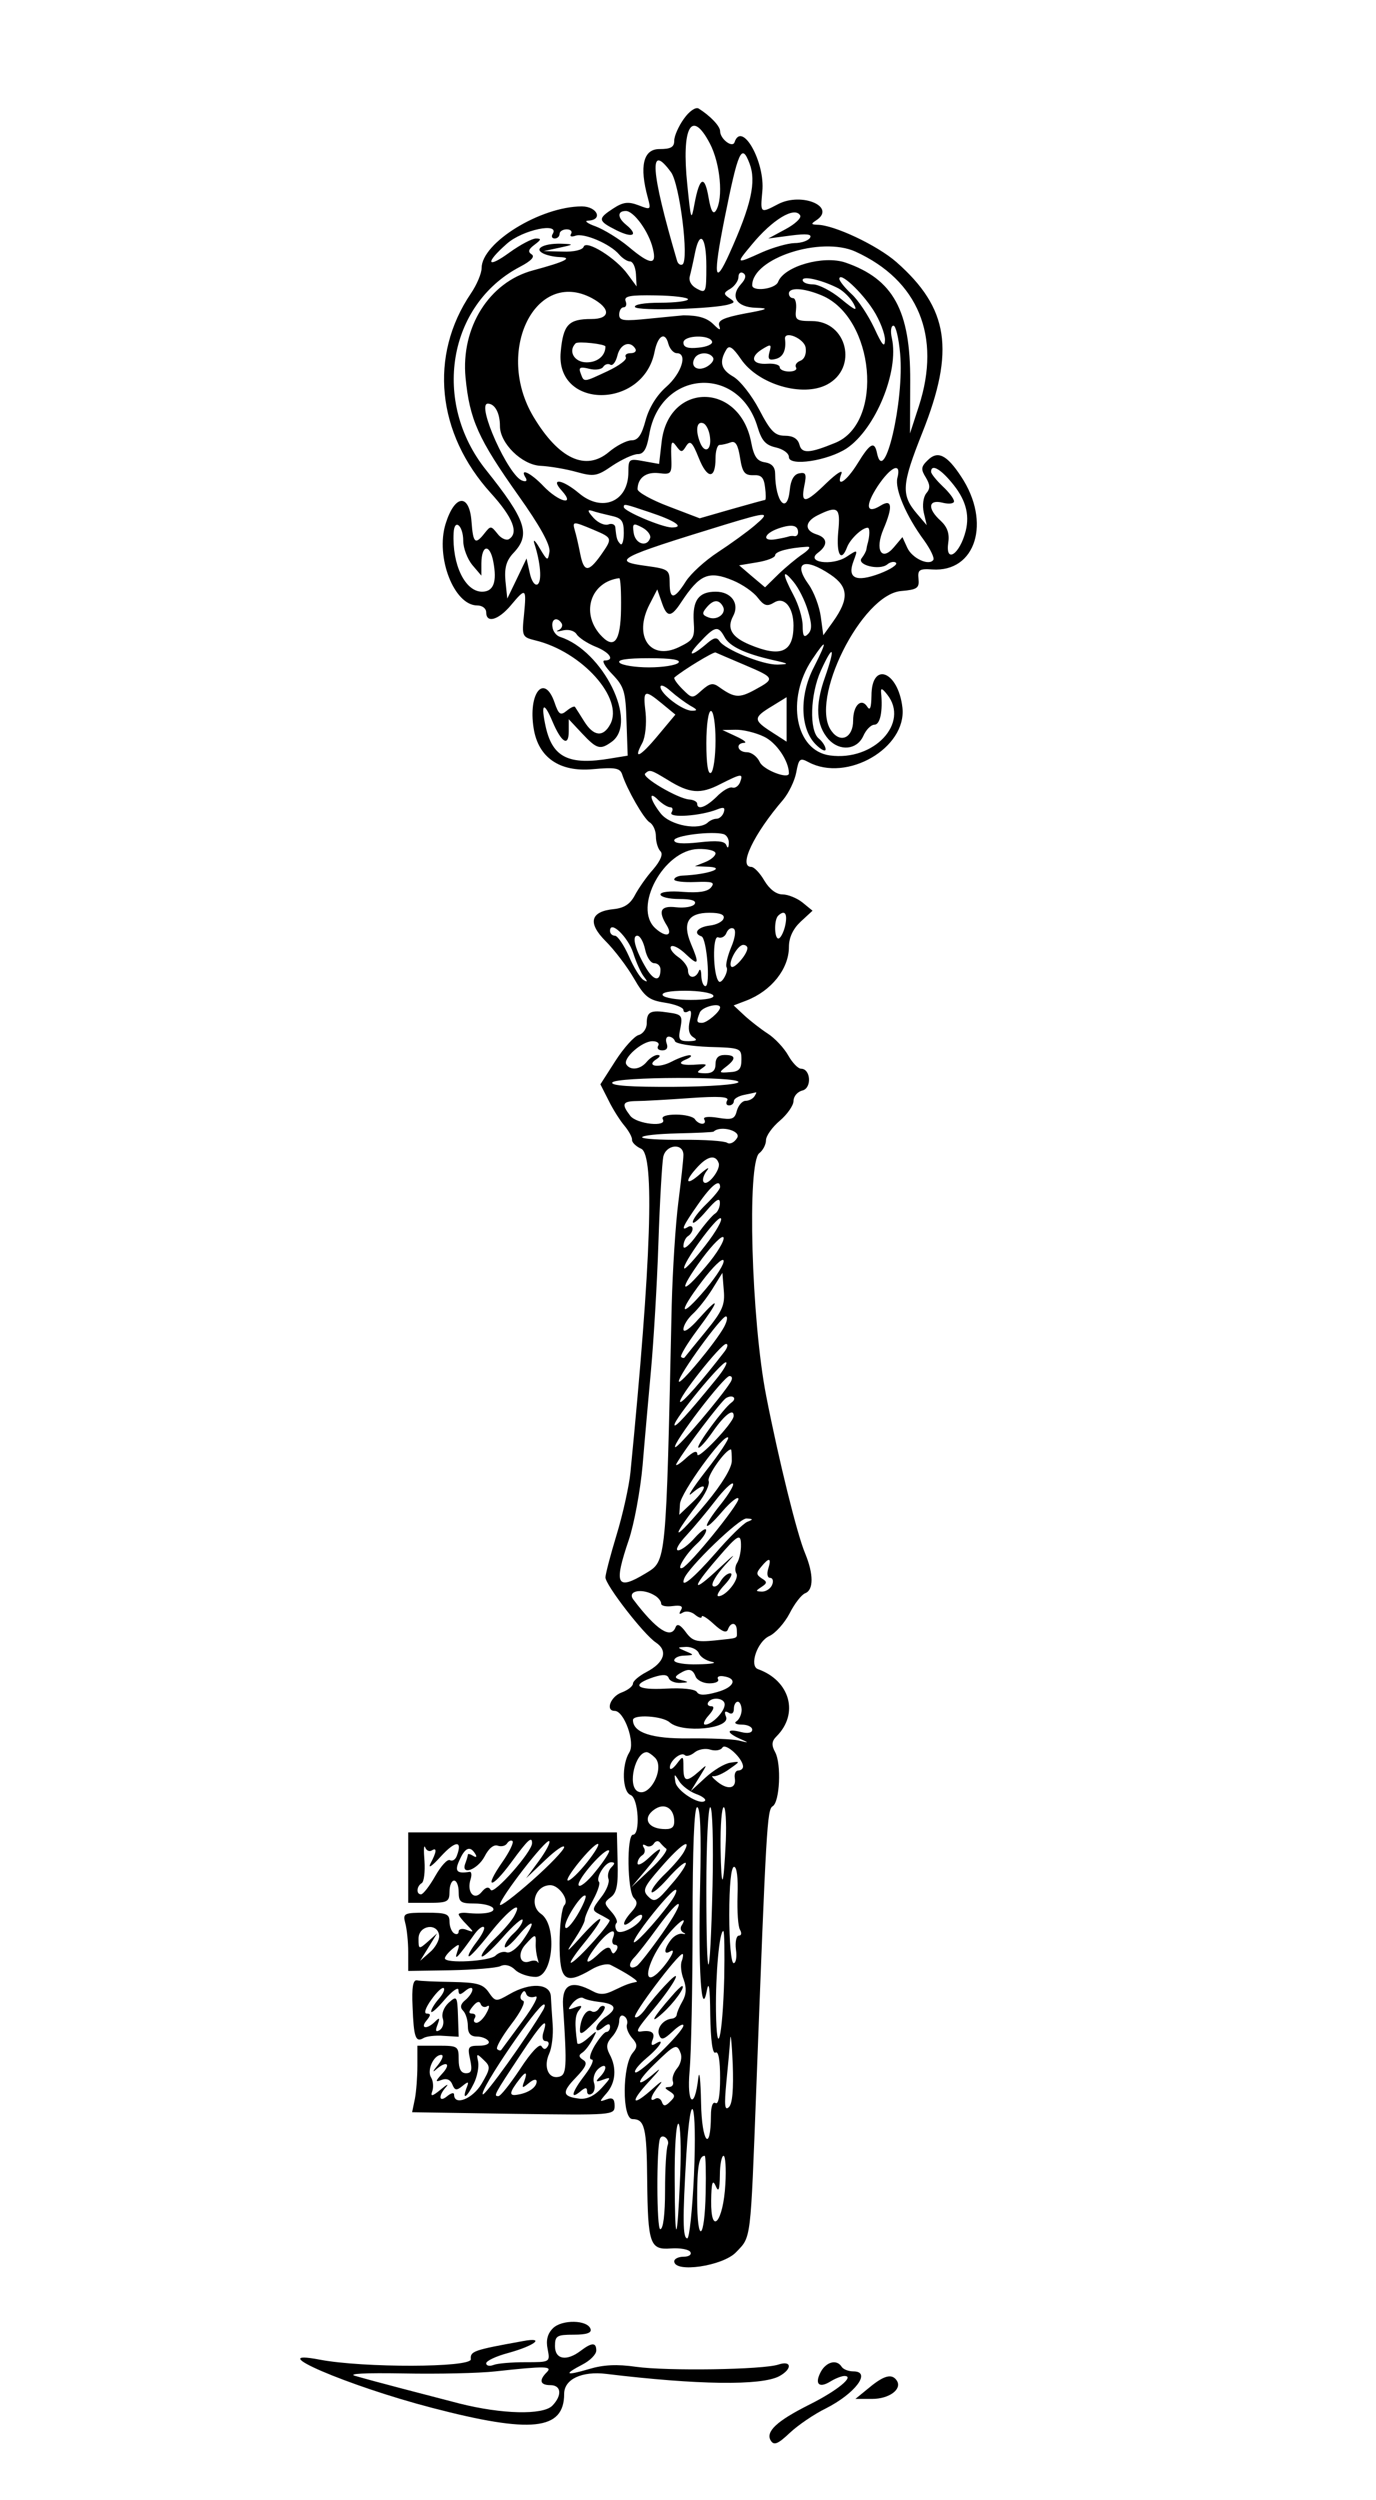 <?xml version="1.0" standalone="no"?>
<!DOCTYPE svg PUBLIC "-//W3C//DTD SVG 20010904//EN"
 "http://www.w3.org/TR/2001/REC-SVG-20010904/DTD/svg10.dtd">
<svg version="1.0" xmlns="http://www.w3.org/2000/svg"
 width="300pt" height="545pt" viewBox="0 0 300 545"
 preserveAspectRatio="xMidYMid meet">
<g transform="translate(0,545) scale(0.05,-0.05)"
fill="#000000" stroke="none">
<path d="M2982 10382 c-23 -32 -42 -75 -42 -95 0 -29 -15 -37 -65 -37 -70 0
-88 -75 -50 -213 14 -52 13 -53 -41 -32 -45 17 -67 14 -110 -14 -69 -45 -68
-54 16 -96 71 -35 95 -20 40 25 -38 31 -39 60 -1 60 35 0 101 -91 118 -165 18
-73 -11 -71 -106 9 -42 35 -107 75 -144 89 -37 13 -51 25 -32 25 66 3 39 62
-28 62 -179 0 -437 -158 -437 -269 0 -23 -21 -73 -47 -111 -183 -271 -149
-610 88 -871 96 -106 122 -173 78 -200 -12 -7 -35 4 -50 24 -28 35 -30 35 -56
2 -41 -52 -50 -44 -57 50 -9 125 -73 120 -113 -9 -45 -145 37 -356 138 -356
22 0 39 -13 39 -30 0 -49 53 -34 107 30 66 79 69 77 58 -39 -10 -96 -8 -99 48
-113 205 -49 388 -254 328 -366 -31 -58 -73 -53 -114 13 -19 30 -37 59 -40 63
-4 4 -20 -4 -37 -18 -26 -21 -34 -16 -52 37 -45 129 -116 41 -91 -113 20 -127
113 -191 257 -178 99 9 120 5 129 -23 21 -65 94 -193 120 -209 15 -9 27 -36
27 -61 0 -25 9 -54 20 -65 12 -12 1 -40 -32 -79 -29 -32 -64 -83 -80 -113 -20
-38 -46 -55 -91 -60 -103 -10 -116 -60 -36 -140 38 -38 93 -110 123 -162 47
-81 65 -95 135 -106 45 -7 81 -21 81 -32 0 -10 9 -13 21 -6 13 9 16 -5 7 -40
-9 -37 -4 -60 14 -72 21 -13 16 -17 -19 -18 -42 0 -47 7 -36 58 10 53 6 59
-53 67 -78 12 -94 4 -94 -48 0 -22 -16 -45 -35 -50 -19 -5 -65 -56 -101 -112
l-66 -103 36 -71 c19 -39 51 -89 70 -111 18 -22 33 -49 32 -60 -1 -11 17 -29
40 -39 59 -28 44 -484 -47 -1411 -6 -60 -33 -182 -60 -271 -27 -89 -49 -173
-49 -187 0 -33 166 -248 220 -284 54 -36 37 -88 -42 -129 -32 -17 -58 -39 -58
-50 0 -11 -22 -29 -50 -39 -48 -18 -71 -80 -30 -80 42 0 91 -139 64 -181 -34
-55 -31 -172 6 -186 34 -13 43 -173 10 -173 -28 0 -25 -247 4 -276 18 -18 15
-32 -10 -60 -47 -52 -42 -78 6 -34 22 20 40 27 40 15 0 -33 -96 -88 -111 -63
-7 11 -8 26 -1 33 7 6 -4 29 -23 50 -32 36 -32 40 -1 63 25 19 32 53 29 153
l-3 129 -455 0 -455 0 0 -153 0 -154 90 0 c82 0 90 5 90 49 0 26 9 48 20 48
11 0 20 -22 20 -50 0 -44 9 -50 69 -50 38 0 74 -9 81 -20 12 -19 -40 -29 -115
-21 -19 2 -35 -1 -35 -6 0 -6 16 -26 35 -45 33 -34 33 -35 0 -23 -19 8 -35 4
-35 -7 0 -11 -9 -15 -20 -8 -11 7 -20 30 -20 51 0 34 -14 39 -102 39 -97 0
-102 -3 -91 -45 7 -25 13 -82 13 -127 l0 -82 185 3 c102 2 200 10 217 18 20
10 45 3 64 -16 17 -17 58 -31 90 -31 76 0 95 225 23 275 -53 37 -25 125 41
125 37 0 83 -65 61 -87 -11 -11 -21 -87 -21 -167 0 -163 23 -182 140 -113 30
18 68 27 83 19 73 -37 125 -72 112 -74 -32 -6 -47 -12 -97 -36 -40 -20 -63
-21 -94 -4 -93 50 -134 30 -129 -63 18 -275 16 -304 -20 -311 -45 -9 -66 46
-40 102 11 24 18 80 15 124 -3 44 -7 100 -8 125 -3 57 -90 62 -180 10 -59 -34
-62 -34 -91 8 -25 36 -51 43 -160 45 -71 1 -140 4 -153 7 -17 3 -23 -30 -19
-115 5 -133 13 -157 47 -137 12 8 52 13 88 10 l66 -4 -3 91 c-3 87 -5 89 -41
57 -21 -20 -32 -48 -25 -69 6 -19 0 -41 -14 -50 -17 -10 -20 -4 -9 24 11 30 9
33 -11 13 -35 -35 -67 -31 -37 5 19 23 19 30 1 30 -14 0 -6 25 20 61 24 34 48
56 54 50 6 -6 -4 -27 -22 -47 -18 -21 -33 -45 -33 -55 0 -10 27 14 59 52 33
38 60 57 60 42 1 -23 7 -23 31 -3 17 14 30 16 30 5 0 -11 -14 -32 -31 -46 -21
-17 -24 -32 -10 -46 12 -12 21 -42 21 -67 0 -32 12 -46 39 -46 21 0 44 -9 51
-20 7 -11 -10 -20 -40 -20 -49 0 -52 -5 -40 -60 10 -47 6 -60 -18 -60 -22 0
-32 19 -32 60 0 58 -3 60 -90 60 l-90 0 0 -87 c0 -49 -5 -114 -11 -145 l-12
-58 442 -7 c434 -6 441 -6 441 35 0 30 -9 38 -35 28 -33 -12 -33 -11 0 27 40
46 45 111 13 170 -16 31 -14 48 10 75 18 19 32 51 32 70 0 19 9 29 21 21 12
-7 17 -23 13 -36 -5 -13 5 -39 21 -58 25 -28 26 -40 4 -66 -46 -55 -47 -289
-1 -289 53 0 62 -36 64 -267 3 -278 12 -304 103 -297 39 3 78 -4 85 -15 7 -12
-6 -21 -29 -21 -22 0 -41 -9 -41 -20 0 -52 211 -21 269 39 67 70 63 39 89 721
43 1137 47 1210 71 1224 31 18 39 184 11 236 -17 31 -15 48 6 69 99 99 59 243
-81 293 -39 14 -3 120 49 144 27 12 67 57 89 99 21 42 52 82 68 88 37 14 37
83 0 173 -35 82 -115 406 -170 687 -65 332 -84 1018 -30 1059 16 12 29 38 29
56 0 19 27 57 60 85 33 28 60 67 60 86 0 20 17 41 39 46 42 11 36 95 -6 95
-13 0 -38 26 -56 58 -18 32 -58 75 -89 95 -31 20 -77 56 -103 80 l-46 43 55
21 c109 42 186 138 186 234 0 41 18 79 51 110 l52 48 -44 36 c-24 19 -63 35
-87 35 -27 0 -57 23 -79 60 -19 33 -45 60 -57 60 -58 0 10 143 139 293 24 29
50 82 57 119 11 60 16 65 53 45 168 -90 429 62 410 237 -18 160 -135 205 -135
52 -1 -51 -6 -67 -18 -48 -26 41 -62 7 -62 -60 0 -74 -54 -101 -94 -46 -100
133 131 597 304 611 70 6 79 13 75 53 -4 39 3 45 60 41 190 -13 258 206 126
405 -63 96 -103 115 -147 70 -28 -27 -29 -39 -7 -74 19 -32 20 -48 2 -69 -13
-16 -18 -52 -11 -84 l13 -55 -41 48 c-72 84 -69 127 22 356 143 359 115 542
-113 743 -83 73 -273 163 -346 163 -26 1 -27 4 -6 18 94 59 -60 126 -164 72
-78 -41 -78 -41 -69 55 13 128 -89 310 -121 215 -9 -27 -63 14 -63 48 0 22
-43 67 -94 99 -13 7 -41 -12 -64 -45z m113 -107 c46 -87 60 -240 27 -293 -12
-19 -22 -3 -32 55 -17 101 -39 93 -61 -22 -15 -82 -16 -79 -32 79 -26 252 18
333 98 181z m173 -87 c31 -80 8 -182 -88 -395 -65 -144 -71 -99 -21 152 60
300 75 332 109 243z m-342 -39 c38 -52 79 -383 50 -402 -9 -5 -20 2 -24 17
-115 392 -124 519 -26 385z m563 -188 c7 -11 -22 -38 -63 -60 l-76 -41 98 13
c70 9 94 6 84 -10 -8 -13 -39 -23 -68 -23 -30 -1 -93 -19 -141 -40 -115 -52
-116 -52 -46 32 91 111 188 169 212 129z m-1079 -81 c-7 -11 -3 -20 9 -20 11
0 21 9 21 20 0 11 14 20 31 20 17 0 26 -9 19 -20 -7 -11 1 -14 19 -8 36 14
153 -36 191 -82 14 -16 35 -30 47 -30 13 0 24 -25 26 -55 l3 -54 -39 53 c-51
71 -182 152 -192 120 -5 -14 -43 -23 -92 -21 l-83 2 70 15 c61 13 63 15 17 17
-77 4 -128 -18 -94 -39 15 -10 50 -18 77 -19 61 -2 25 -20 -116 -58 -191 -51
-315 -249 -294 -468 18 -183 55 -266 230 -513 96 -135 140 -216 136 -246 -7
-42 -9 -41 -43 16 -19 33 -30 42 -23 20 27 -83 34 -165 14 -178 -12 -7 -27 15
-34 50 l-14 63 -42 -88 -42 -87 -8 77 c-5 58 4 89 35 122 76 80 55 143 -119
361 -238 297 -167 721 146 886 50 26 68 45 52 55 -17 11 -14 22 13 42 29 22
31 27 6 27 -17 0 -68 -27 -114 -60 -101 -74 -110 -48 -12 38 68 60 231 94 199
42z m670 -141 c0 -115 -2 -119 -41 -98 -25 13 -37 35 -31 55 5 19 15 63 22 99
21 106 50 74 50 -56z m650 64 c274 -125 375 -369 277 -673 l-39 -120 1 230 c1
306 -74 443 -282 515 -97 33 -268 -16 -294 -84 -12 -32 -113 -44 -113 -15 0
118 299 215 450 147z m-499 -142 c-49 -54 -19 -101 66 -103 60 -2 52 -7 -49
-25 -93 -18 -119 -30 -112 -53 8 -22 2 -21 -24 5 -29 29 -66 40 -132 40 -5 0
-71 -7 -145 -14 -116 -12 -135 -10 -135 17 0 18 9 32 19 32 11 0 15 12 9 27
-8 22 19 27 131 25 77 -1 141 -9 141 -17 0 -8 -55 -15 -121 -15 -70 0 -116 -8
-110 -19 11 -18 348 -8 410 12 26 8 26 11 0 28 -25 17 -24 23 6 40 19 12 35
35 35 51 0 17 10 24 21 17 14 -9 11 -25 -10 -48z m426 -19 c23 -13 52 -42 65
-66 19 -35 8 -31 -54 20 -42 35 -98 64 -123 64 -25 0 -45 8 -45 19 0 20 88 -1
157 -37z m151 -94 c29 -45 51 -104 51 -130 -1 -37 -12 -24 -47 52 -26 55 -70
122 -99 148 -29 27 -53 57 -53 66 0 34 96 -55 148 -136z m-225 64 c231 -97
273 -556 59 -643 -112 -46 -146 -48 -156 -8 -7 26 -28 39 -63 39 -44 0 -63 19
-112 113 -33 63 -84 128 -114 145 -54 31 -62 65 -29 119 12 19 28 8 63 -43 75
-110 268 -167 375 -111 137 72 88 277 -66 277 -68 0 -74 5 -69 50 3 28 -3 50
-13 50 -10 0 -18 9 -18 20 0 28 64 25 143 -8z m-1002 -12 c83 -45 82 -91 -2
-91 -100 0 -123 -24 -134 -143 -24 -251 359 -252 409 -1 14 72 46 91 60 37 6
-23 23 -42 37 -42 49 0 21 -88 -46 -147 -42 -37 -75 -91 -90 -146 -17 -64 -33
-87 -61 -87 -21 0 -66 -23 -99 -51 -101 -85 -219 -30 -329 154 -170 285 9 648
255 517z m1344 -242 c19 -204 -70 -585 -101 -433 -11 53 -30 43 -84 -45 -50
-81 -96 -110 -71 -45 7 19 -21 1 -64 -40 -93 -91 -114 -94 -98 -14 11 52 7 61
-22 55 -23 -4 -37 -29 -41 -71 -11 -112 -63 -55 -64 69 0 29 -14 45 -44 50
-35 5 -49 25 -61 90 -52 261 -360 260 -390 -1 l-11 -96 -67 12 c-64 12 -67 10
-67 -48 0 -129 -115 -177 -216 -91 -73 61 -127 68 -74 10 61 -68 -14 -49 -80
20 -56 59 -106 82 -78 37 8 -13 3 -19 -14 -13 -60 18 -203 336 -151 336 31 0
53 -41 53 -98 0 -75 95 -168 175 -173 41 -2 113 -14 159 -27 76 -21 89 -19
157 28 41 27 91 50 110 50 26 0 39 22 50 85 47 282 390 307 472 34 18 -60 35
-80 80 -90 31 -7 57 -25 57 -42 0 -42 170 -16 252 38 125 84 229 335 197 480
-7 30 -4 55 7 55 10 0 23 -55 29 -122z m-820 52 c3 -11 -24 -23 -60 -26 -46
-5 -65 2 -65 22 0 33 117 36 125 4z m408 -26 c4 -27 -5 -50 -23 -57 -16 -6
-25 -19 -19 -29 6 -10 -7 -18 -30 -18 -22 0 -41 8 -41 19 0 10 -24 17 -53 15
-67 -5 -80 28 -24 63 39 24 42 23 32 -13 -8 -30 -2 -37 28 -29 32 8 46 39 40
87 -4 39 84 2 90 -38z m-873 5 c0 -40 -34 -69 -82 -69 -54 0 -82 49 -48 83 10
10 130 -3 130 -14z m130 -9 c7 -11 -2 -20 -20 -20 -18 0 -27 -8 -21 -18 6 -10
-30 -37 -79 -60 -107 -50 -103 -50 -118 -10 -10 26 -3 30 37 20 26 -7 54 -3
61 8 7 11 21 16 31 10 10 -7 24 11 31 39 12 51 55 68 78 31z m339 -39 c7 -10
-6 -28 -27 -40 -42 -23 -75 2 -52 39 16 25 64 26 79 1z m-13 -348 c7 -57 -24
-73 -44 -21 -20 52 -14 92 13 83 14 -4 28 -32 31 -62z m-104 -38 c17 27 27 18
55 -52 37 -93 73 -94 73 -2 0 33 8 59 18 59 10 0 32 5 48 11 21 8 32 -10 41
-67 10 -64 20 -77 58 -76 35 2 46 -10 51 -53 4 -30 4 -55 0 -55 -3 0 -69 -18
-146 -40 l-139 -40 -136 52 c-74 28 -135 62 -135 75 1 49 36 76 92 70 56 -7
58 -4 55 72 -2 65 2 73 21 47 22 -30 26 -30 44 -1z m921 -139 c-12 -48 38
-166 117 -273 27 -38 45 -75 40 -84 -18 -28 -93 6 -114 53 l-21 46 -37 -44
c-54 -64 -84 -12 -46 78 42 99 38 134 -11 104 -64 -40 -70 -2 -14 84 58 87
105 107 86 36z m235 -18 c62 -73 81 -139 63 -213 -26 -103 -90 -145 -76 -50 6
39 -5 68 -33 94 -59 53 -55 95 8 79 28 -7 50 -4 50 6 0 11 -22 40 -50 66 -27
26 -50 54 -50 63 0 34 38 15 88 -45z m-1317 -131 c112 -37 157 -67 98 -67 -43
1 -209 71 -209 89 0 15 1 15 111 -22z m-166 -16 c46 -10 55 -22 55 -75 0 -34
-7 -56 -15 -48 -14 15 -17 22 -22 74 -2 12 -16 17 -31 11 -16 -5 -44 7 -64 29
-26 29 -28 37 -7 31 16 -6 54 -15 84 -22z m990 -71 c-9 -98 13 -135 39 -65 14
35 64 83 89 84 11 1 10 -37 -1 -74 -1 -3 -3 -12 -4 -20 -1 -8 -10 -25 -20 -38
-26 -30 77 -56 111 -28 13 11 31 14 38 7 8 -8 -24 -29 -71 -47 -104 -39 -143
-21 -114 55 19 51 19 51 -31 18 -63 -41 -181 -24 -124 18 44 33 42 65 -7 80
-53 17 -51 55 5 83 89 44 101 35 90 -73z m-365 28 c-33 -28 -105 -80 -160
-116 -55 -36 -118 -93 -140 -128 -50 -79 -70 -80 -70 -5 0 56 -5 60 -100 73
-158 21 -129 36 340 180 191 58 203 58 130 -4z m-1270 -67 c0 -31 18 -78 39
-104 l40 -47 0 54 c1 82 37 86 52 7 17 -89 1 -131 -49 -131 -74 0 -131 118
-124 256 3 66 42 33 42 -35z m568 49 c84 -36 84 -36 31 -112 -54 -75 -73 -73
-89 7 -7 36 -17 81 -23 100 -12 43 -10 43 81 5z m247 -36 c-14 -42 -65 -26
-72 23 -6 41 -2 44 37 23 23 -12 39 -33 35 -46z m645 25 c0 -11 -7 -18 -15
-17 -8 2 -19 1 -25 -1 -5 -2 -30 -8 -55 -12 -64 -12 -56 24 10 47 58 20 85 14
85 -17z m20 -95 c-27 -18 -76 -59 -107 -89 l-57 -56 -57 48 -56 48 78 13 c44
7 79 21 79 31 0 16 57 32 140 37 17 1 9 -12 -20 -32z m122 -90 c78 -53 81
-105 11 -204 l-43 -60 -11 81 c-6 45 -30 109 -54 142 -69 96 -17 118 97 41z
m-426 -25 c41 -17 89 -50 108 -75 28 -36 41 -40 72 -21 44 27 84 -21 84 -101
0 -116 -55 -140 -191 -83 -79 33 -101 71 -72 125 29 54 -8 106 -76 106 -74 0
-102 -37 -96 -131 5 -71 -1 -80 -65 -111 -125 -60 -199 48 -128 186 l34 66 19
-55 c23 -69 41 -69 86 0 80 121 119 138 225 94z m327 -132 c18 -60 18 -84 0
-102 -17 -17 -23 -9 -23 36 0 33 -18 93 -40 134 -50 94 -50 119 0 58 22 -26
50 -82 63 -126z m-815 8 c-2 -145 -31 -180 -92 -111 -84 97 -39 229 84 245 6
0 9 -60 8 -134z m443 13 c20 -31 -23 -66 -62 -50 -27 10 -29 18 -9 42 29 35
53 38 71 8z m-702 -76 c6 -10 0 -24 -14 -30 -14 -6 -5 -7 19 -1 25 6 50 -1 60
-16 9 -15 45 -39 81 -54 64 -25 88 -61 41 -61 -13 0 2 -27 34 -60 52 -54 58
-76 62 -208 l5 -147 -74 -12 c-182 -31 -253 4 -283 136 -23 104 -9 116 29 25
39 -92 71 -112 71 -43 l0 53 58 -62 c65 -69 79 -73 130 -36 116 85 -39 397
-226 457 -16 5 -31 24 -33 43 -6 36 21 46 40 16z m710 -59 c21 -41 88 -73 211
-101 72 -16 74 -18 20 -20 -65 -1 -230 66 -253 103 -11 17 -24 15 -51 -8 -72
-62 -95 -62 -37 0 68 73 82 77 110 26z m389 -134 c-63 -122 -59 -267 9 -335
24 -24 43 -33 43 -21 0 12 -13 33 -30 47 -42 35 -37 192 9 295 55 121 65 105
18 -29 -44 -124 -38 -209 16 -270 49 -53 123 -46 151 14 12 28 34 50 49 50 25
0 37 59 29 140 -2 22 5 19 27 -9 98 -124 -59 -291 -250 -265 -151 20 -193 245
-78 418 66 99 68 85 7 -35z m-302 12 c134 -57 135 -60 45 -109 -68 -37 -89
-35 -155 12 -27 20 -41 17 -76 -14 -41 -37 -42 -37 -85 6 -23 23 -39 46 -34
50 40 34 171 113 179 109 6 -3 63 -27 126 -54z m-288 9 c-11 -11 -69 -20 -128
-20 -59 0 -117 9 -128 20 -13 13 29 20 128 20 99 0 141 -7 128 -20z m52 -187
c31 -17 33 -22 8 -22 -40 -1 -138 73 -138 104 0 12 20 4 45 -19 25 -22 63 -50
85 -63z m-122 8 l57 -47 -76 -91 c-79 -95 -110 -109 -68 -32 13 25 19 83 14
132 -12 100 -6 103 73 38z m542 -68 l0 -97 -65 42 c-81 52 -81 63 0 112 36 22
65 40 65 40 0 0 0 -44 0 -97z m-310 -92 c0 -71 -9 -134 -20 -141 -13 -8 -20
40 -20 129 0 81 9 141 20 141 11 0 20 -56 20 -129z m211 17 c54 -25 109 -106
109 -160 0 -28 -112 15 -127 49 -11 24 -36 43 -56 43 -41 0 -52 39 -12 41 14
0 -2 13 -35 28 l-60 28 57 1 c31 1 87 -12 124 -30z m-419 -189 c95 -59 142
-63 229 -18 93 47 101 48 86 8 -7 -17 -22 -27 -34 -23 -12 4 -43 -14 -68 -40
-47 -46 -85 -60 -85 -30 0 8 -16 17 -35 18 -50 4 -208 97 -192 113 20 19 25
17 99 -28z m11 -119 c10 0 13 -10 5 -23 -15 -25 129 -15 200 14 28 11 35 8 28
-13 -5 -15 -19 -28 -31 -28 -12 0 -28 -7 -37 -15 -38 -38 -165 -15 -207 38
-48 61 -55 104 -10 58 18 -17 41 -31 52 -31z m255 -157 c-1 -21 -5 -24 -11 -8
-7 18 -41 21 -119 12 -72 -8 -108 -5 -108 9 0 21 164 41 215 27 14 -4 24 -22
23 -40z m-58 -44 c0 -11 -20 -28 -45 -38 l-45 -18 48 -2 c98 -2 16 -34 -103
-39 -19 -1 -35 -9 -35 -17 0 -8 41 -13 91 -11 76 3 88 -1 69 -24 -15 -18 -54
-24 -121 -19 -57 5 -99 0 -99 -11 0 -11 37 -20 81 -20 54 0 77 -7 68 -22 -8
-12 -44 -18 -81 -14 -68 8 -80 -16 -40 -80 27 -45 -5 -53 -50 -12 -100 90 36
343 187 346 41 1 75 -7 75 -19z m35 -284 c-4 -14 -32 -28 -62 -31 -52 -7 -72
-34 -34 -47 23 -9 40 -217 17 -217 -9 0 -17 20 -18 45 0 25 -6 34 -11 20 -14
-34 -47 -32 -47 4 0 16 -20 43 -44 59 -24 17 -37 37 -30 45 8 8 37 -7 64 -33
57 -54 61 -45 22 47 -37 90 -11 133 81 133 47 0 68 -8 62 -25z m270 -25 c-5
-28 -18 -55 -27 -61 -21 -13 -25 78 -5 98 28 27 41 11 32 -37z m-664 -125 c13
-41 34 -88 47 -104 17 -22 16 -25 -2 -14 -14 8 -43 55 -64 104 -22 49 -49 89
-61 89 -11 0 -21 9 -21 21 0 49 78 -26 101 -96z m427 24 c-16 -39 -25 -78 -20
-86 11 -17 -22 -77 -34 -62 -25 27 -28 201 -3 192 14 -6 31 3 37 20 7 16 20
24 31 18 11 -7 7 -40 -11 -82z m-375 -9 c7 -33 24 -60 40 -60 15 0 27 -12 27
-27 0 -53 -27 -52 -61 3 -48 80 -66 144 -40 144 12 0 27 -27 34 -60z m446 5
c-1 -27 -58 -92 -70 -80 -16 16 27 95 52 95 10 0 19 -7 18 -15z m-149 -205 c8
-12 -29 -20 -98 -20 -60 0 -115 9 -122 20 -8 12 29 20 98 20 60 0 115 -9 122
-20z m30 -53 c0 -18 -57 -67 -79 -67 -24 0 -25 6 -10 44 9 26 89 46 89 23z
m-197 -147 c4 -11 71 -22 149 -25 137 -4 141 -5 141 -55 0 -41 -10 -53 -51
-55 -47 -4 -49 -2 -17 23 46 35 44 52 -5 52 -27 0 -40 -13 -40 -40 0 -28 -13
-40 -45 -40 -37 1 -40 4 -15 21 25 17 23 20 -10 18 -77 -7 -103 3 -60 21 22 9
30 18 17 19 -12 0 -48 -12 -78 -28 -57 -30 -115 -20 -66 11 16 10 18 18 4 18
-12 0 -33 -13 -47 -30 -28 -34 -72 -39 -89 -11 -16 26 68 101 114 101 21 0 32
-9 25 -20 -7 -11 1 -20 18 -20 19 0 26 11 19 30 -6 17 -2 30 9 30 11 0 24 -9
27 -20z m277 -178 c0 -11 -125 -20 -281 -21 -187 -1 -278 5 -269 19 16 25 550
27 550 2z m70 -62 c-7 -11 -24 -20 -39 -20 -14 0 -31 -19 -38 -43 -9 -37 -21
-41 -82 -31 -43 7 -67 4 -60 -7 6 -11 2 -19 -9 -19 -11 0 -25 9 -32 20 -7 11
-44 20 -82 20 -42 0 -65 -8 -58 -20 22 -36 -114 -22 -142 15 -39 51 -34 63 27
64 30 0 135 6 233 13 127 9 173 6 163 -10 -7 -12 -4 -22 8 -22 11 0 21 8 21
19 0 10 20 22 45 27 25 5 48 10 51 11 4 2 1 -6 -6 -17z m-76 -182 c-12 -20
-32 -29 -43 -21 -12 8 -100 14 -196 13 -96 -1 -175 4 -175 11 0 8 69 15 154
17 84 2 156 5 158 8 29 28 122 3 102 -28z m-234 -74 c0 -19 -10 -111 -22 -205
-12 -93 -25 -295 -29 -449 -25 -1137 -23 -1115 -113 -1170 -127 -77 -141 -51
-74 146 23 68 50 214 60 324 9 110 26 299 37 420 11 121 26 369 32 550 6 182
16 350 21 375 11 55 88 63 88 9z m154 -36 c9 -28 -48 -101 -65 -83 -8 8 -2 30
13 50 15 19 2 13 -28 -13 -65 -58 -72 -34 -10 32 43 46 77 52 90 14z m6 -104
c0 -9 -27 -42 -60 -74 -33 -32 -60 -67 -59 -79 0 -11 27 11 59 49 42 49 59 60
59 36 1 -18 -9 -40 -20 -47 -12 -7 -48 -49 -80 -94 -33 -46 -59 -67 -59 -49 0
17 9 37 20 44 11 7 20 21 20 32 0 11 -9 15 -20 8 -34 -21 -22 5 44 99 59 85
96 113 96 75z m-64 -254 c-46 -60 -88 -105 -92 -101 -14 14 142 230 159 219 9
-6 -21 -59 -67 -118z m3 -91 c-112 -134 -124 -112 -17 34 47 63 89 104 93 91
5 -13 -29 -70 -76 -125z m-1 -99 c-113 -134 -126 -110 -17 33 47 63 90 104 94
91 5 -13 -30 -68 -77 -124z m-1 -186 c-47 -57 -88 -108 -91 -112 -3 -5 -10 -4
-16 1 -5 6 26 58 70 117 98 131 103 157 9 52 -40 -46 -69 -66 -69 -48 0 16 18
46 41 67 22 20 60 68 85 108 l44 71 6 -76 c6 -64 -6 -91 -79 -180z m81 21
c-36 -67 -198 -262 -198 -238 0 29 185 283 205 283 9 0 6 -20 -7 -45z m0 -110
c-98 -127 -184 -225 -192 -218 -13 13 177 253 200 253 10 0 7 -16 -8 -35z
m-36 -120 c-127 -156 -181 -214 -181 -198 -1 26 203 273 224 273 10 0 -9 -34
-43 -75z m64 -11 c-40 -65 -234 -293 -242 -284 -14 13 213 310 237 310 12 0
14 -11 5 -26z m3 -90 c-34 -25 -153 -186 -144 -196 5 -5 34 27 65 72 51 73 91
102 89 65 -1 -30 -158 -194 -158 -167 -1 20 -17 14 -54 -20 -29 -26 -46 -34
-36 -18 35 62 194 271 215 284 29 17 50 -1 23 -20z m-111 -298 c-58 -75 -86
-119 -62 -98 68 58 72 27 5 -37 l-59 -56 3 47 c2 48 191 308 210 290 5 -6 -38
-71 -97 -146z m113 43 c-1 -31 -43 -100 -109 -180 -142 -171 -170 -176 -39 -6
32 40 53 85 47 100 -8 21 74 137 97 137 3 0 4 -23 4 -51z m-48 -188 c-85 -106
-79 -132 7 -31 38 44 70 68 70 54 0 -26 -213 -289 -245 -301 -29 -11 16 62 63
105 23 21 42 48 41 60 0 12 -22 -3 -49 -33 -26 -30 -59 -55 -73 -55 -14 0 2
29 36 65 33 36 90 104 126 151 36 47 71 81 77 75 6 -6 -18 -46 -53 -90z m115
-77 c-18 -8 -79 -68 -136 -134 -99 -113 -156 -160 -139 -114 17 49 240 264
272 263 30 -2 31 -4 3 -15z m-27 -109 c-1 -25 -8 -56 -17 -70 -9 -14 -10 -35
-3 -46 14 -24 -45 -99 -78 -99 -11 0 1 23 27 50 26 28 37 50 24 50 -12 0 -31
-16 -42 -35 -10 -19 -26 -28 -34 -20 -8 9 16 49 53 90 54 58 48 55 -26 -14
-118 -111 -123 -91 -10 40 96 112 107 117 106 54z m119 -95 c-7 -22 -4 -40 8
-40 11 0 16 -13 9 -30 -6 -16 -26 -30 -44 -30 -29 1 -29 3 -3 20 26 17 26 23
1 38 -24 16 -24 24 -2 50 35 43 46 40 31 -8z m-493 -118 c14 -9 26 -24 26 -34
-1 -10 22 -15 50 -11 37 5 47 -1 36 -18 -10 -17 -7 -20 9 -10 13 8 37 4 53
-10 16 -13 29 -17 29 -8 0 9 24 -6 53 -33 36 -33 55 -40 61 -23 13 35 39 31
39 -5 0 -37 13 -31 -96 -43 -80 -8 -98 -3 -127 37 -23 31 -37 38 -44 21 -20
-54 -84 -12 -184 120 -30 39 40 52 95 17z m190 -250 c6 -16 31 -33 57 -38 25
-5 -1 -10 -59 -11 -58 -2 -105 6 -105 17 0 11 20 21 45 21 43 2 43 3 5 19 -39
17 -39 17 3 19 23 0 48 -12 54 -27z m-14 -102 c6 -16 33 -30 60 -30 27 0 44 8
38 18 -6 10 4 16 23 13 64 -9 49 -48 -27 -69 -53 -15 -79 -15 -88 0 -8 13 -63
19 -136 15 -129 -7 -154 16 -53 50 41 13 60 12 66 -4 4 -13 27 -22 51 -21 38
2 38 4 5 12 -30 8 -32 14 -10 28 40 25 58 22 71 -12z m127 -122 c0 -31 -55
-88 -85 -88 -11 0 -5 18 15 40 22 25 27 40 12 40 -13 0 -20 8 -14 17 16 26 72
19 72 -9z m74 -23 c0 -19 -10 -42 -22 -50 -13 -8 -3 -15 23 -15 25 0 45 -10
45 -22 0 -14 -19 -18 -50 -10 -62 16 -65 -2 -5 -29 43 -19 43 -20 -5 -8 -27 6
-125 10 -217 9 -160 -2 -243 25 -243 80 0 26 129 18 160 -10 55 -49 266 -28
246 24 -9 22 -5 28 11 18 14 -9 23 -2 23 17 0 17 8 31 17 31 9 0 16 -16 17
-35z m6 -248 c0 -9 -9 -17 -21 -17 -11 0 -18 -15 -15 -33 8 -45 -28 -54 -75
-17 -21 17 -30 28 -19 25 11 -2 43 11 70 31 49 34 49 35 5 28 -25 -3 -74 -33
-109 -65 l-64 -59 37 60 c37 60 37 60 -2 25 -55 -48 -67 -44 -67 19 0 51 -1
52 -29 15 -17 -22 -30 -29 -30 -16 -1 29 49 70 65 54 7 -7 26 -2 43 12 16 13
47 19 68 12 22 -7 46 -3 53 9 14 22 90 -48 90 -83z m-384 39 c45 -45 -24 -178
-77 -146 -43 27 -9 170 41 170 7 0 23 -11 36 -24z m178 -158 c29 -10 46 -24
40 -30 -21 -22 -124 43 -129 82 -6 37 -5 38 16 4 12 -20 45 -45 73 -56z m-94
-120 c0 -28 -13 -36 -52 -33 -66 5 -85 49 -36 84 45 33 88 7 88 -51z m113
-273 c-9 -367 5 -593 29 -465 9 47 14 13 15 -106 2 -112 10 -172 23 -164 13 8
20 -34 20 -110 0 -76 -7 -118 -20 -110 -12 7 -20 -15 -20 -54 -1 -166 -40
-118 -43 54 -2 99 -7 149 -12 110 -16 -143 -51 -116 -38 30 7 77 13 367 13
645 0 331 7 505 20 505 14 0 18 -114 13 -335z m54 -9 c-11 -452 -27 -457 -27
-9 0 194 8 353 17 353 10 0 14 -155 10 -344z m58 199 c-10 -215 -20 -228 -23
-30 -1 96 5 175 14 175 8 0 12 -65 9 -145z m-1173 -67 c-6 -17 -20 -25 -30
-19 -11 6 -39 -25 -64 -69 -25 -44 -53 -80 -62 -80 -22 0 -20 35 3 49 10 6 15
50 12 96 -4 47 -3 74 3 60 5 -14 18 -20 28 -14 24 15 23 -4 -5 -57 -12 -24 8
-10 45 31 64 70 96 72 70 3z m198 -28 c-82 -118 -48 -119 39 -1 74 101 91 116
91 84 0 -38 -166 -225 -180 -204 -9 16 -22 13 -40 -9 -32 -39 -66 -1 -48 56 6
19 4 34 -5 32 -56 -9 -66 3 -43 52 24 54 46 63 68 27 9 -14 5 -18 -9 -9 -13 8
-23 10 -23 5 0 -5 -5 -22 -11 -38 -21 -55 53 -28 84 30 18 36 41 54 58 47 15
-5 33 -1 40 10 7 11 18 16 24 10 6 -6 -14 -48 -45 -92z m160 6 l-56 -76 83 79
c46 44 83 69 83 57 0 -12 -63 -78 -140 -146 -77 -68 -140 -116 -140 -105 0 29
202 290 215 277 6 -6 -15 -45 -45 -86z m555 53 c8 -6 -23 -47 -69 -90 l-84
-79 64 76 c76 90 84 120 14 54 -27 -26 -50 -37 -50 -25 0 13 9 28 20 35 12 7
15 23 7 34 -7 13 -4 16 9 9 11 -8 27 -4 35 8 7 12 19 14 26 6 7 -9 20 -22 28
-28z m-345 -59 c-35 -44 -72 -80 -83 -80 -23 0 106 159 130 160 9 0 -12 -36
-47 -80z m422 45 c-10 -19 -46 -61 -80 -94 -34 -32 -62 -68 -61 -80 0 -11 32
14 70 57 38 43 73 74 79 69 5 -6 -22 -48 -62 -93 -63 -75 -74 -81 -101 -54
-27 27 -21 41 56 129 87 100 135 131 99 66z m-385 -85 c-36 -46 -70 -72 -74
-60 -8 24 117 166 133 151 4 -5 -22 -46 -59 -91z m69 18 c-13 -13 -18 -35 -13
-50 6 -15 -8 -51 -32 -81 -40 -52 -41 -56 -7 -74 20 -10 40 -22 44 -25 10 -9
-139 -176 -167 -186 -11 -5 13 33 54 83 100 123 96 148 -7 35 -68 -76 -74 -79
-35 -20 25 38 47 78 47 90 0 11 17 50 37 87 20 37 31 72 25 77 -16 17 26 86
53 86 17 0 17 -6 1 -22z m550 -123 c-2 -69 2 -136 11 -150 8 -14 6 -25 -5 -25
-11 0 -17 -27 -13 -60 5 -33 0 -60 -10 -60 -11 0 -19 94 -19 210 0 131 8 210
21 210 12 0 18 -49 15 -125z m-293 -30 c-64 -88 -166 -197 -159 -170 9 35 162
225 182 225 9 0 -1 -25 -23 -55z m-406 -56 c-25 -41 -48 -65 -52 -53 -9 25 73
152 88 138 5 -5 -11 -43 -36 -85z m371 -79 c-50 -71 -100 -135 -111 -142 -32
-20 -41 5 -13 35 15 15 61 74 103 132 110 151 129 130 21 -25z m-646 75 c-10
-19 -46 -61 -80 -94 -34 -32 -62 -68 -62 -80 1 -11 41 24 90 79 48 55 89 90
89 78 1 -12 -17 -38 -39 -58 -22 -20 -40 -46 -39 -58 0 -12 27 10 59 48 68 81
80 65 18 -23 -24 -33 -54 -55 -68 -50 -14 6 -36 -1 -49 -14 -25 -25 -221 -36
-221 -12 0 8 15 26 34 42 30 24 32 22 20 -13 -15 -44 1 -27 77 79 16 21 33 34
39 28 6 -6 -9 -35 -32 -65 -23 -30 -39 -58 -34 -62 4 -5 46 41 93 101 82 104
147 150 105 74z m729 -43 c-6 -10 -2 -23 9 -29 12 -5 10 -8 -4 -5 -15 3 -37
-9 -50 -26 -31 -40 -33 -69 -4 -51 34 21 -11 -54 -56 -96 -64 -57 -47 40 24
140 50 70 118 126 81 67z m-1056 -43 c1 -19 -17 -52 -41 -72 l-42 -37 37 60
37 60 -40 -36 c-40 -35 -41 -34 -41 13 0 59 85 71 90 12z m758 -9 c-7 -16 -2
-30 9 -30 11 0 14 -11 6 -24 -12 -18 -17 -18 -24 1 -6 18 -23 13 -56 -19 -61
-57 -62 -32 -3 43 49 61 86 78 68 29z m485 -175 c-7 -260 -33 -366 -36 -143
-2 160 15 348 32 348 5 0 6 -92 4 -205z m-822 150 c-1 -19 3 -48 8 -65 5 -16
6 -24 1 -16 -4 8 -20 9 -34 4 -44 -17 -57 32 -20 73 43 48 47 48 45 4z m637
-75 c-7 -17 -3 -53 8 -81 13 -36 12 -65 -5 -95 -14 -24 -25 -51 -25 -59 -1 -8
-10 -16 -21 -17 -37 -3 -68 -41 -56 -71 9 -24 20 -21 59 15 26 25 47 36 47 26
0 -27 -197 -218 -210 -204 -7 6 16 34 49 62 60 50 84 91 38 62 -16 -10 -20 -4
-11 19 12 30 -6 42 -51 35 -26 -4 -17 12 56 99 92 111 134 192 55 108 -32 -33
-73 -82 -91 -108 -19 -27 -40 -43 -46 -36 -12 11 187 275 207 275 4 0 3 -14
-3 -30z m-639 -156 c18 7 -7 -41 -55 -106 -48 -65 -90 -122 -93 -126 -3 -5
-11 -3 -18 3 -7 7 21 55 61 108 41 53 64 99 52 103 -12 4 -15 17 -7 30 10 16
15 16 21 -1 4 -12 22 -17 39 -11z m278 -23 c72 -8 82 -28 32 -63 -24 -16 -44
-40 -44 -52 0 -13 11 -12 30 4 21 17 30 18 30 2 0 -12 -7 -22 -16 -22 -8 0
-31 -27 -51 -60 -21 -36 -26 -60 -13 -60 12 0 -1 -30 -29 -67 -57 -74 -67
-111 -21 -73 22 19 30 19 30 1 0 -13 9 -18 21 -10 11 7 16 28 9 48 -6 19 3 47
20 61 36 30 41 -1 5 -37 -20 -20 -17 -23 15 -11 36 13 36 10 -7 -37 -30 -33
-63 -49 -95 -46 -76 9 -80 27 -17 92 45 47 52 65 32 77 -19 12 -21 21 -5 31
12 7 32 33 45 57 23 44 23 44 -20 6 -24 -21 -44 -30 -46 -20 -12 85 -10 122 8
143 16 20 12 23 -17 12 -33 -13 -35 -11 -11 19 15 18 36 28 46 22 11 -7 42
-14 69 -17z m-488 -19 c12 8 11 -5 -3 -30 -12 -23 -32 -42 -43 -42 -11 0 -15
9 -8 20 7 11 2 20 -11 20 -17 0 -16 9 3 32 17 21 29 24 34 10 4 -12 17 -17 28
-10z m244 -17 c-73 -123 -254 -376 -263 -367 -16 16 239 392 267 392 6 0 4
-11 -4 -25z m2 -95 c-8 -24 -4 -40 10 -40 12 0 16 -10 9 -22 -10 -16 -18 -16
-28 0 -8 13 -46 -27 -92 -98 -44 -66 -86 -120 -96 -120 -22 0 -18 7 93 175 97
147 127 177 104 105z m808 -328 c-18 -17 -20 9 -11 106 7 70 15 156 17 190 2
34 7 -14 11 -106 4 -111 -1 -176 -17 -190z m-210 235 c7 -18 0 -47 -15 -65
-15 -18 -24 -43 -19 -57 5 -14 -3 -25 -17 -25 -20 -1 -20 -5 3 -19 25 -16 25
-23 2 -45 -21 -21 -29 -21 -36 -1 -5 14 -18 20 -28 14 -30 -19 -20 15 17 59
19 23 7 17 -26 -13 -94 -85 -106 -65 -18 30 43 46 56 64 28 40 -86 -75 -92
-50 -8 32 92 90 101 94 117 50z m-1059 -52 c-21 -25 -25 -34 -9 -20 46 41 69
28 29 -16 -32 -35 -32 -39 -3 -28 21 8 38 1 46 -19 11 -27 18 -29 44 -8 27 22
30 21 18 -9 -20 -55 2 -41 32 20 15 30 23 73 19 95 -8 37 -6 37 24 8 31 -29
30 -37 -9 -104 -39 -66 -120 -98 -120 -47 0 10 -13 7 -30 -7 -36 -30 -40 1 -5
40 14 16 3 11 -23 -11 -38 -31 -46 -32 -37 -7 6 17 4 44 -5 59 -20 31 11 99
44 99 12 0 5 -20 -15 -45z m377 -70 c-12 -31 -9 -32 20 -8 20 17 34 19 34 7 0
-26 -37 -51 -86 -58 -36 -6 -33 11 12 69 27 35 35 31 20 -10z m740 -410 c-7
-151 -20 -275 -29 -275 -20 0 -21 83 -4 368 19 310 47 232 33 -93z m-60 0
c-13 -307 -23 -315 -24 -20 -1 135 6 245 16 245 9 0 13 -101 8 -225z m-54 133
c-7 -17 -12 -107 -12 -200 0 -103 -8 -168 -21 -168 -16 0 -17 356 -1 395 10
24 43 -3 34 -27z m165 -209 c-4 -209 -37 -230 -37 -24 0 139 8 185 33 185 4 0
6 -72 4 -161z m86 38 c-9 -166 -64 -230 -62 -73 1 77 6 95 19 66 13 -31 18
-21 19 45 0 47 8 85 16 85 8 0 12 -55 8 -123z"/>
<path d="M2928 2195 c-80 -91 -100 -128 -41 -75 51 45 105 120 87 120 -4 0
-25 -20 -46 -45z"/>
<path d="M2611 2141 c-8 -12 -22 -17 -31 -11 -21 13 -47 -26 -51 -76 -2 -30 9
-25 58 24 34 33 56 66 49 73 -7 6 -18 2 -25 -10z"/>
<path d="M2411 748 c-24 -24 -31 -53 -23 -91 11 -57 11 -57 -97 -57 -59 0
-122 -5 -139 -12 -18 -7 -32 -3 -32 7 0 11 43 31 95 45 117 32 166 71 65 52
-216 -39 -230 -44 -227 -79 3 -37 -469 -38 -658 -2 -260 50 120 -114 489 -210
433 -113 576 -98 576 61 0 64 77 100 184 87 397 -48 675 -52 754 -10 57 31 55
70 -3 51 -67 -23 -488 -29 -622 -10 -83 12 -142 9 -205 -10 -103 -30 -112 -24
-28 20 33 17 60 44 60 61 0 36 -19 36 -69 -2 -61 -46 -111 -37 -111 21 0 45 8
50 82 50 56 0 79 8 73 25 -13 40 -125 42 -164 3z m-27 -192 c-35 -35 -29 -56
16 -56 48 0 52 -45 8 -90 -42 -41 -219 -37 -405 10 -154 40 -367 95 -453 120
-38 10 40 14 210 11 149 -3 329 1 400 9 219 24 251 23 224 -4z"/>
<path d="M3579 558 c-28 -53 -8 -73 42 -42 21 13 49 24 61 24 47 0 -31 -64
-151 -124 -144 -72 -194 -119 -170 -158 14 -22 31 -15 83 34 36 34 107 82 156
106 129 65 202 162 121 162 -21 0 -44 9 -51 20 -21 34 -67 22 -91 -22z"/>
<path d="M3790 489 l-60 -49 73 0 c74 0 131 42 108 79 -21 33 -56 24 -121 -30z"/>
</g>
</svg>
